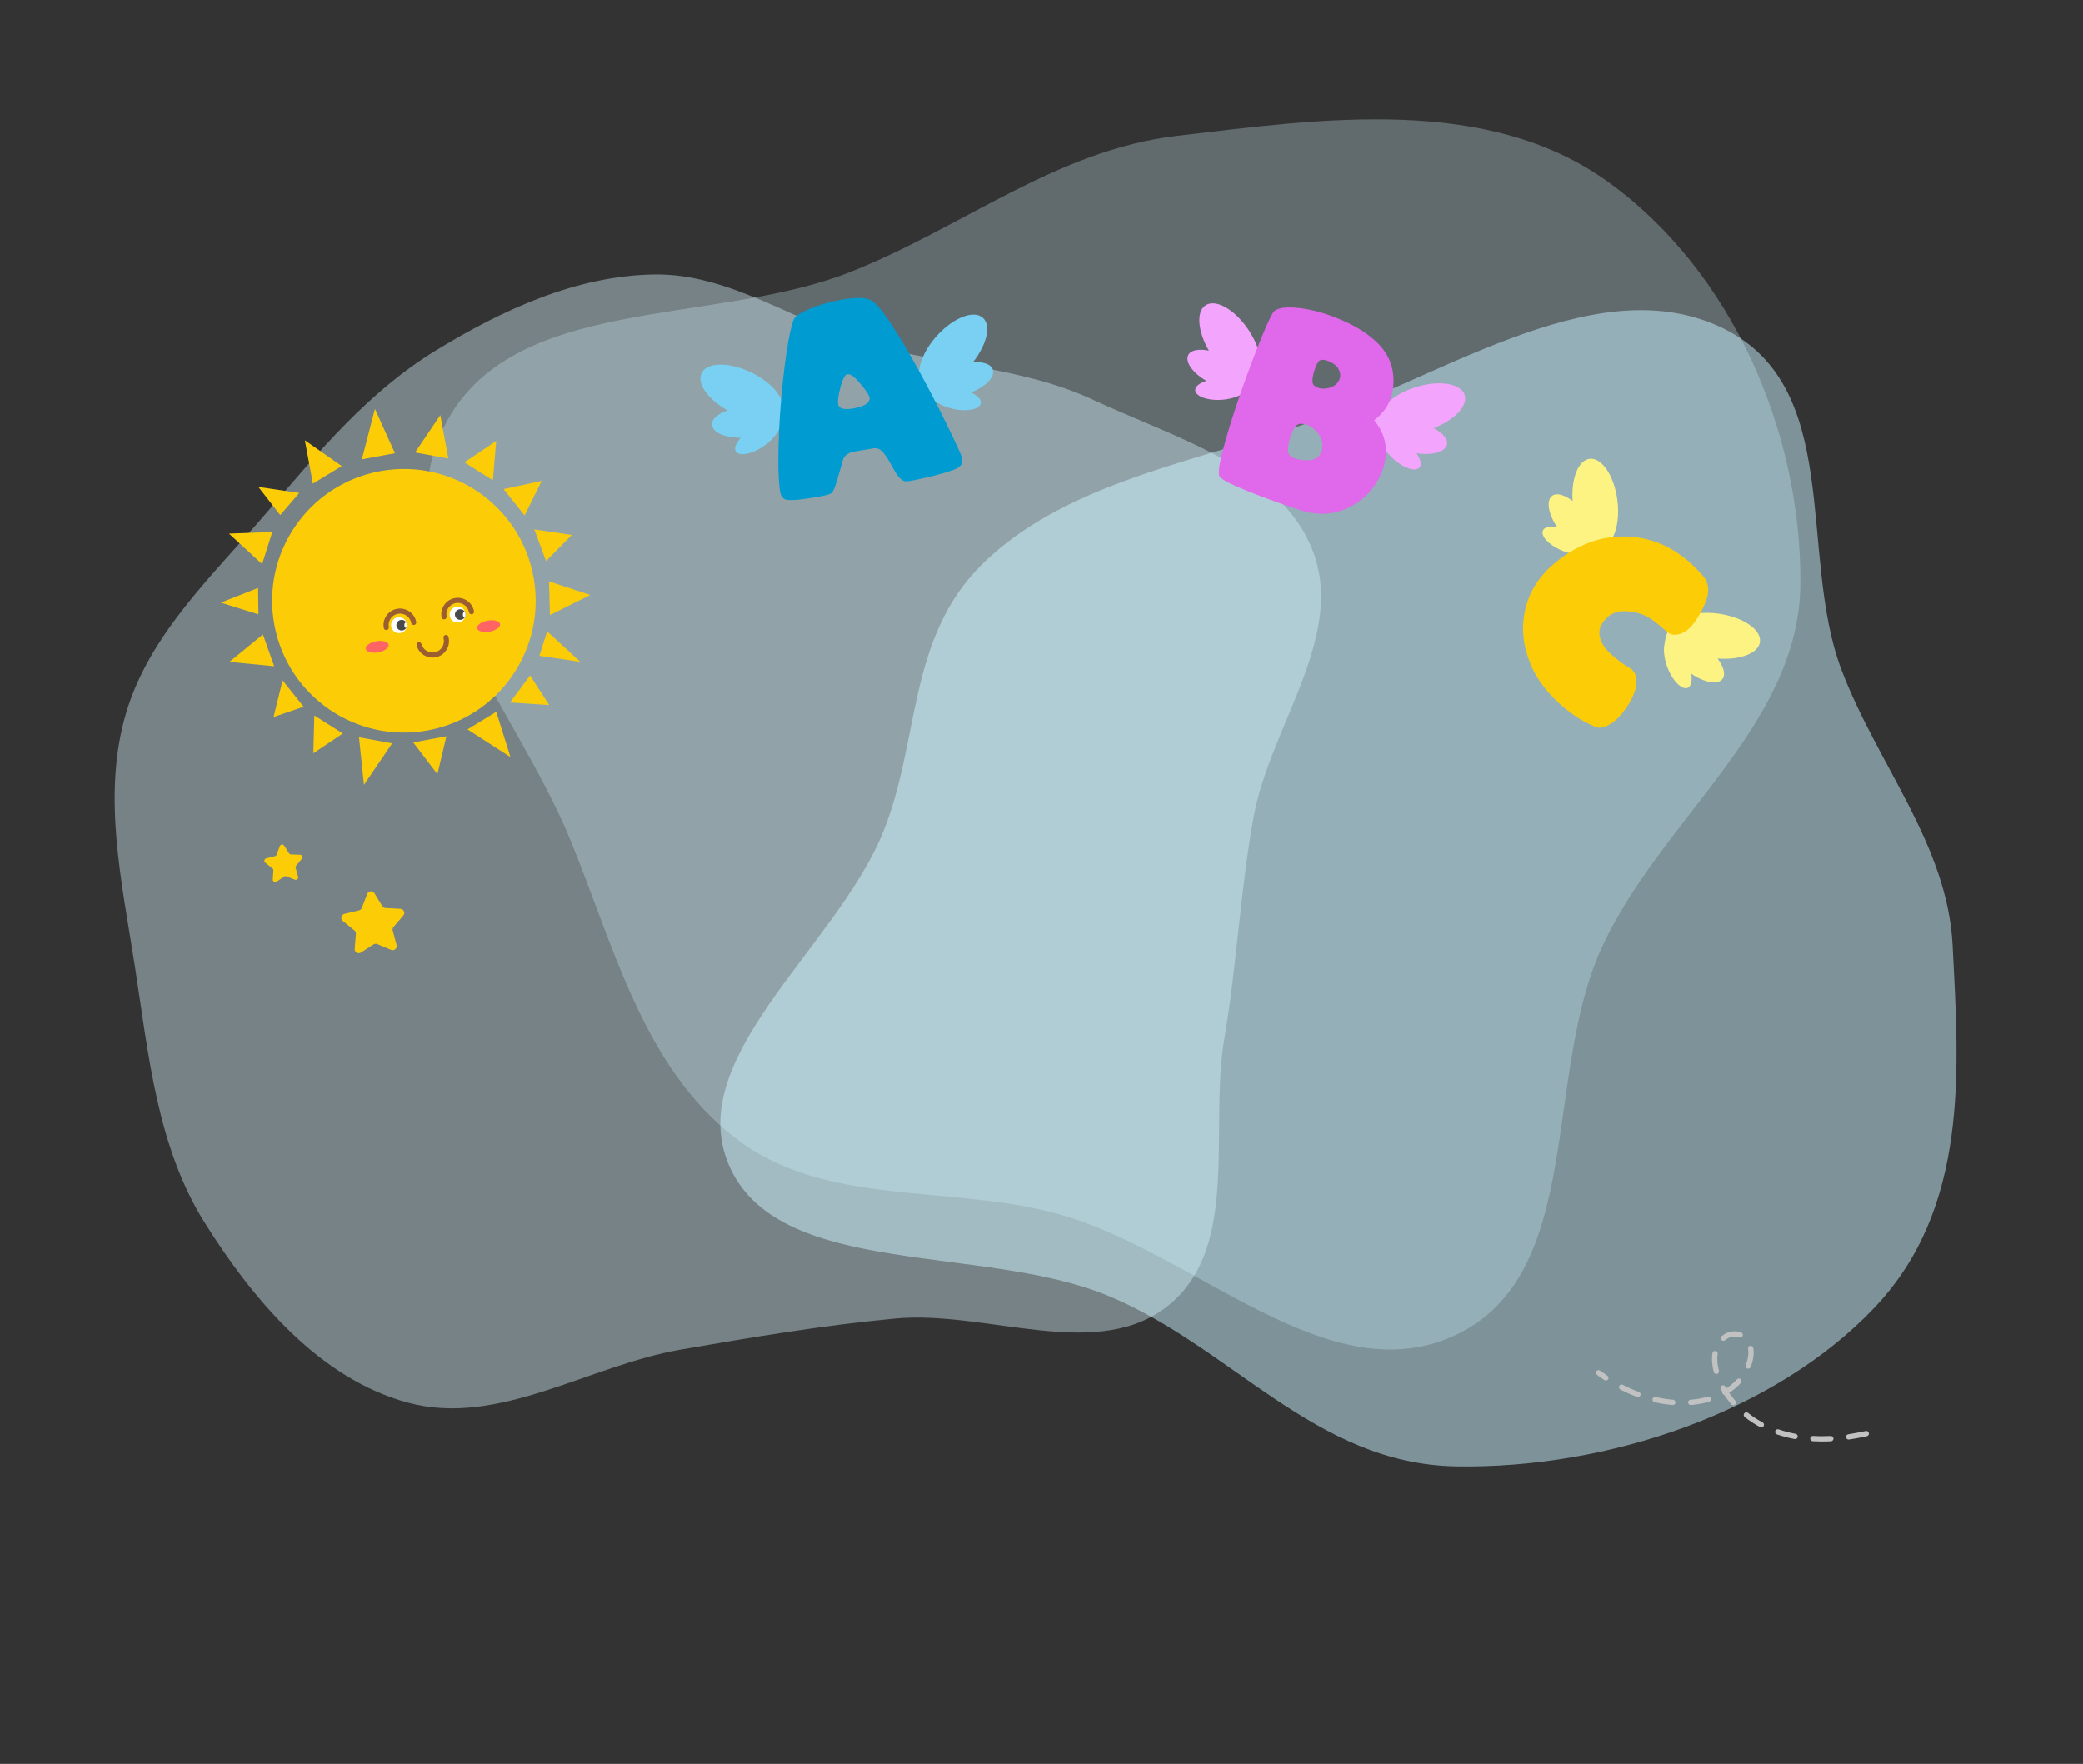 <svg width="783" height="663" viewBox="0 0 783 663" fill="none" xmlns="http://www.w3.org/2000/svg">
<rect x="0" y="0" width="783" height="663" fill="#333333" stroke="none"/>
<g style="mix-blend-mode:multiply">
<path d="M442.157 51.13C497.492 44.537 559.087 35.816 604.314 68.281C650.895 101.718 677.202 162.226 676.748 219.524C676.325 272.746 624.162 307.882 602.028 356.317C580.031 404.451 595.539 478.195 547.925 501.422C499.615 524.988 449.185 470.225 397.317 456.178C356.448 445.109 310.194 453.747 276.65 427.953C241.781 401.141 230.959 356.098 214.277 315.43C193.259 264.19 142.333 210.099 166.913 160.43C191.683 110.375 267.848 122.813 319.807 102.18C361.909 85.462 397.174 56.49 442.157 51.13Z" fill="#CDEFF7" fill-opacity="0.3"/>
</g>
<g style="mix-blend-mode:multiply">
<path d="M733.977 355.336C736.347 402.002 740.368 453.963 704.389 491.715C667.332 530.599 604.711 552.13 547.352 551.158C494.074 550.254 462.872 505.965 416.05 486.827C369.519 467.808 294.466 480.108 274.844 439.773C254.936 398.847 313.649 356.942 331.688 313.408C345.903 279.104 340.79 240.065 369.193 212.082C398.718 182.993 444.664 174.344 486.676 160.714C539.609 143.541 597.687 101.212 645.558 122.422C693.8 143.797 675.513 207.809 692.204 251.777C705.729 287.404 732.05 317.399 733.977 355.336Z" fill="#C8F5FF" fill-opacity="0.5"/>
</g>
<g style="mix-blend-mode:multiply">
<path d="M245.956 103.185C274.697 102.76 299.467 121.554 327.106 129.452C355.146 137.464 384.645 138.03 411.073 150.364C441.634 164.627 481.417 175.619 493.507 207.111C505.88 239.34 477.405 273.125 471.241 307.092C466.189 334.927 465.014 362.426 460.256 390.313C454.492 424.098 466.143 467.782 440.038 489.979C413.398 512.63 371.25 492.325 336.437 495.595C309.099 498.162 282.861 502.597 255.806 507.28C221.205 513.27 187.474 536.311 153.544 527.256C120.254 518.371 95.233 488.742 76.928 459.543C59.057 431.036 55.854 396.461 50.705 363.211C45.807 331.584 38.323 299.023 47.311 268.31C56.129 238.177 80.429 215.932 100.796 192.043C119.82 169.729 138.63 147.177 163.637 131.869C188.694 116.53 216.58 103.619 245.956 103.185Z" fill="#D9F8FF" fill-opacity="0.4"/>
</g>
<path d="M454.429 131.815C450.224 124.539 449.574 117.146 453.183 114.773C457.067 112.218 464.364 116.454 469.477 124.234C472.443 128.745 473.979 133.443 474.022 137.105C474.028 137.565 474.016 138.027 473.971 138.451C473.907 139.351 473.768 140.256 473.451 141.149C472.313 144.376 469.805 146.271 467.142 148.003C465.481 149.083 462.21 150.21 458.431 150.338C453.454 150.508 449.359 148.861 449.286 146.658C449.237 145.231 450.985 143.976 453.509 143.185C448.4 140.25 445.371 136.091 446.664 133.475C447.618 131.551 450.722 131.076 454.429 131.815Z" fill="#F3A4FC"/>
<path d="M538.9 160.95C546.74 157.925 551.888 152.578 550.569 148.466C549.148 144.04 540.809 142.756 531.946 145.602C526.805 147.253 522.659 149.944 520.328 152.767C520.034 153.121 519.755 153.489 519.521 153.847C519.005 154.587 516.414 155.298 516.099 156.191C514.961 159.417 517.855 162.55 518.841 165.569C519.455 167.453 521.295 170.382 524.155 172.854C527.922 176.111 532.144 177.4 533.586 175.732C534.52 174.652 533.947 172.577 532.477 170.376C538.297 171.299 543.266 169.963 543.9 167.116C544.365 165.018 542.249 162.7 538.9 160.95Z" fill="#F3A4FC"/>
<path d="M490.628 192.297C489.53 192.013 487.428 191.355 484.33 190.292C481.232 189.229 477.93 188.04 474.425 186.726C470.92 185.413 467.644 184.082 464.601 182.739C461.557 181.395 459.579 180.287 458.666 179.414C457.79 178.623 458.107 175.332 459.614 169.543C461.122 163.754 463.074 157.354 465.47 150.34C467.865 143.325 470.33 136.622 472.865 130.228C475.397 123.834 477.274 119.625 478.49 117.603C479.266 116.32 481.192 115.647 484.274 115.585C487.353 115.523 490.877 116 494.842 117.017C498.807 118.035 502.867 119.544 507.018 121.55C511.17 123.555 514.726 125.973 517.687 128.807C521.98 133.002 524.024 138.036 523.823 143.906C523.619 149.778 521.201 154.461 516.567 157.957L516.667 158.095C519.675 161.881 521.107 165.885 520.964 170.109C520.821 174.332 519.477 178.344 516.935 182.147C514.151 186.327 510.369 189.414 505.592 191.402C500.814 193.386 495.837 193.641 490.628 192.297ZM495.656 135.932C494.848 137.035 494.184 138.669 493.666 140.834C493.15 142.998 493.272 144.364 494.022 144.95C495.451 146.066 497.224 146.386 499.367 145.875C501.51 145.366 502.902 144.245 503.543 142.511C503.967 141.366 503.862 140.141 503.225 138.836C502.588 137.532 501.263 136.49 499.246 135.71C497.426 135.035 496.229 135.109 495.656 135.932ZM484.2 169.724C484.319 171.571 486.337 172.662 490.257 172.992C494.177 173.324 496.425 171.893 497.006 168.701C497.428 166.385 496.7 164.204 494.82 162.154C492.939 160.105 490.864 159.148 488.601 159.325C487.427 159.418 486.364 160.744 485.408 163.279C484.453 165.817 484.051 167.966 484.2 169.724Z" fill="#E068EA"/>
<path d="M591.139 188.324C590.57 179.94 593.244 173.016 597.53 172.477C602.143 171.895 606.826 178.913 607.989 188.149C608.664 193.507 607.972 198.401 606.398 201.706C606.201 202.123 605.986 202.532 605.76 202.892C605.305 203.672 604.781 204.422 604.105 205.085C601.661 207.479 598.576 208.076 595.421 208.459C593.453 208.696 590.022 208.266 586.573 206.717C582.029 204.676 579.08 201.394 579.983 199.385C580.567 198.082 582.689 197.726 585.305 198.128C582.011 193.241 581.125 188.173 583.437 186.396C585.143 185.088 588.137 186.029 591.139 188.324Z" fill="#FCF383"/>
<path d="M645.625 247.518C654 248.194 660.96 245.613 661.555 241.335C662.196 236.729 655.24 231.955 646.021 230.672C640.673 229.927 635.769 230.555 632.443 232.087C632.025 232.279 631.614 232.489 631.248 232.709C630.462 233.154 629.705 233.668 629.034 234.335C626.608 236.748 625.97 239.825 625.547 242.974C625.284 244.938 625.67 248.375 627.174 251.845C629.154 256.415 632.4 259.405 634.42 258.529C635.73 257.962 636.114 255.844 635.747 253.224C640.588 256.581 645.644 257.534 647.452 255.243C648.784 253.556 647.883 250.55 645.625 247.518Z" fill="#FCF383"/>
<path d="M626.736 237.578C625.694 236.674 624.646 235.786 623.595 234.914C622.543 234.041 621.486 233.229 620.395 232.516C617.583 230.685 614.321 229.799 610.685 229.733C607.05 229.669 604.24 231.201 602.258 234.331C601.363 235.771 601.044 237.252 601.272 238.777C601.638 241.225 602.993 243.537 605.384 245.704C607.776 247.872 610.007 249.572 612.076 250.806C613.331 251.396 614.219 252.327 614.739 253.599C615.19 254.807 615.299 256.235 615.012 257.88C614.551 260.534 613.184 263.404 610.989 266.506C608.795 269.608 606.504 271.709 604.116 272.81C602.165 273.722 600.484 273.765 599.067 272.936C594.049 270.756 589.32 267.524 584.882 263.234C580.444 258.947 577.22 254.313 575.213 249.332C572.475 242.619 571.832 235.954 573.285 229.337C574.738 222.721 578.285 216.969 583.923 212.086C592.907 204.416 602.603 200.973 613.015 201.755C623.427 202.537 632.559 207.529 640.378 216.762C641.682 218.301 642.238 220.284 642.056 222.704C641.85 225.103 640.495 228.333 637.993 232.394C635.49 236.455 632.71 238.524 629.655 238.602C628.502 238.632 627.53 238.291 626.736 237.578Z" fill="#FCCD06"/>
<path d="M273.46 154.28C266.14 150.151 261.821 144.115 263.723 140.239C265.769 136.064 274.204 136.002 282.564 140.101C287.413 142.479 291.124 145.743 293.023 148.874C293.263 149.267 293.487 149.671 293.664 150.059C294.067 150.867 294.407 151.717 294.589 152.646C295.249 156.003 294.054 158.911 292.641 161.756C291.759 163.532 289.516 166.164 286.328 168.196C282.129 170.872 277.764 171.535 276.581 169.677C275.814 168.473 276.681 166.503 278.452 164.54C272.561 164.611 267.838 162.57 267.624 159.659C267.462 157.516 269.893 155.53 273.46 154.28Z" fill="#79D0F2"/>
<path d="M365.75 136.145C370.962 129.554 372.677 122.331 369.449 119.463C365.976 116.372 358.144 119.508 351.957 126.464C348.369 130.499 346.168 134.925 345.597 138.542C345.525 138.996 345.468 139.454 345.451 139.882C345.384 140.783 345.391 141.698 345.574 142.628C346.234 145.984 348.44 148.223 350.824 150.324C352.311 151.634 355.385 153.221 359.105 153.895C364.005 154.783 368.296 153.746 368.688 151.579C368.942 150.175 367.395 148.681 365.011 147.531C370.491 145.368 374.091 141.691 373.188 138.917C372.525 136.87 369.523 135.951 365.75 136.145Z" fill="#79D0F2"/>
<path d="M294.673 187.469C293.979 186.954 293.538 186.251 293.352 185.362C292.769 182.378 292.509 177.78 292.572 171.569C292.634 165.357 292.933 158.857 293.469 152.069C294.004 145.281 294.71 138.887 295.589 132.883C296.467 126.879 297.379 122.591 298.385 120.042C298.777 119.047 300.272 117.955 302.846 116.761C305.42 115.566 308.319 114.544 311.541 113.696C314.764 112.848 317.915 112.307 320.99 112.074C324.066 111.84 326.312 112.159 327.699 113.076C329.733 114.42 332.399 117.742 335.744 122.98C339.09 128.217 342.469 133.965 345.88 140.223C349.291 146.482 352.425 152.51 355.278 158.309C358.133 164.108 360.072 168.222 361.101 170.651C361.825 172.434 361.926 173.743 361.404 174.58C360.882 175.419 359.844 176.116 358.287 176.672C355.653 177.609 352.34 178.543 348.352 179.476C344.364 180.409 341.852 180.903 340.812 180.958C340.399 180.965 340.007 180.888 339.629 180.735C338.404 180.238 336.986 178.485 335.39 175.44C333.794 172.394 332.399 170.353 331.201 169.324C330.492 168.716 329.646 168.435 328.668 168.478L321.068 169.754C318.701 170.229 317.297 171.286 316.848 172.922C316.262 175.027 315.587 177.371 314.83 179.951C314.07 182.531 313.462 184.148 313.004 184.8C312.785 185.188 312.408 185.492 311.875 185.712C310.657 186.212 307.684 186.8 302.953 187.48C298.219 188.162 295.461 188.156 294.673 187.469ZM317.561 141.41C316.729 142.667 316.036 144.657 315.476 147.377C314.917 150.098 314.849 151.834 315.263 152.59C315.966 153.865 318.067 154.129 321.576 153.373C325.085 152.62 326.859 151.429 326.893 149.8C326.912 148.811 325.606 146.789 322.973 143.734C320.342 140.679 318.539 139.905 317.561 141.41Z" fill="#009BD1"/>
<path fill-rule="evenodd" clip-rule="evenodd" d="M695.042 541.055C694.5 541.134 693.991 540.758 693.914 540.211C693.834 539.666 694.202 539.175 694.758 539.082C696.78 538.745 698.877 538.404 700.973 537.936L701.307 537.863C701.842 537.742 702.377 538.08 702.498 538.619C702.618 539.154 702.277 539.689 701.742 539.808L701.408 539.883C699.262 540.362 697.121 540.758 695.042 541.055ZM688.245 541.726C685.914 541.852 683.611 541.832 681.4 541.704C680.85 541.672 680.43 541.199 680.464 540.65C680.497 540.1 680.971 539.678 681.517 539.715C683.654 539.862 685.885 539.849 688.143 539.736C688.695 539.708 689.161 540.13 689.189 540.68C689.215 541.174 688.878 541.6 688.411 541.704L688.245 541.726ZM674.589 540.878C672.296 540.45 670.057 539.86 667.935 539.133C667.415 538.954 667.138 538.389 667.315 537.869C667.494 537.348 668.058 537.068 668.582 537.248C670.609 537.95 672.758 538.507 674.955 538.918C675.498 539.02 675.852 539.54 675.75 540.081C675.675 540.484 675.366 540.786 674.989 540.871C674.863 540.901 674.727 540.905 674.589 540.878ZM661.616 536.389C659.558 535.287 657.615 534.015 655.833 532.611C655.401 532.271 655.328 531.642 655.667 531.212C656.008 530.779 656.634 530.705 657.067 531.045C658.759 532.375 660.6 533.587 662.555 534.631C663.041 534.891 663.226 535.496 662.966 535.98C662.822 536.246 662.574 536.421 662.302 536.482C662.078 536.532 661.835 536.506 661.616 536.389ZM650.822 527.839C649.836 526.703 648.935 525.513 648.123 524.287C647.878 524.223 647.652 524.06 647.514 523.823C647.39 523.608 647.352 523.365 647.397 523.137C647.201 522.815 647.013 522.489 646.832 522.161C646.564 521.68 646.738 521.07 647.218 520.806C647.705 520.538 648.306 520.712 648.575 521.192C648.692 521.401 648.809 521.609 648.931 521.814C650.433 520.836 651.754 519.709 652.885 518.465C653.256 518.056 653.886 518.022 654.295 518.394C654.702 518.763 654.734 519.392 654.366 519.801C653.117 521.187 651.651 522.427 649.994 523.501C650.703 524.545 651.487 525.559 652.329 526.533C652.689 526.95 652.642 527.579 652.226 527.941C652.097 528.052 651.949 528.125 651.792 528.159C651.445 528.235 651.07 528.125 650.822 527.839ZM635.625 528.099C635.078 528.144 634.594 527.737 634.549 527.189C634.503 526.64 634.901 526.16 635.461 526.113C637.701 525.926 639.882 525.551 641.896 524.958C642.467 524.79 642.978 525.114 643.129 525.644C643.28 526.173 642.972 526.725 642.445 526.876C641.827 527.053 641.195 527.213 640.553 527.357C638.97 527.711 637.311 527.958 635.625 528.099ZM628.725 528.09C626.481 527.916 624.195 527.547 621.926 527.027C621.391 526.904 621.055 526.367 621.178 525.83C621.302 525.295 621.835 524.959 622.374 525.084C624.545 525.585 626.739 525.934 628.889 526.105C629.436 526.149 629.845 526.631 629.801 527.178C629.764 527.622 629.44 527.975 629.025 528.067C628.929 528.088 628.829 528.097 628.725 528.09ZM615.351 525.05C613.244 524.264 611.137 523.329 609.081 522.27C608.593 522.018 608.399 521.416 608.653 520.927C608.907 520.437 609.511 520.248 609.997 520.499C611.981 521.522 614.016 522.427 616.048 523.182C616.564 523.375 616.826 523.947 616.634 524.466C616.512 524.792 616.236 525.02 615.918 525.091C615.733 525.129 615.539 525.12 615.351 525.05ZM656.781 514.359C656.266 514.161 656.014 513.581 656.215 513.066C657.093 510.81 657.391 508.767 657.086 506.998C656.992 506.453 657.374 505.95 657.9 505.848C658.443 505.745 658.961 506.118 659.051 506.661C659.413 508.796 659.095 511.197 658.073 513.788C657.947 514.108 657.672 514.329 657.359 514.398C657.173 514.442 656.971 514.432 656.781 514.359ZM644.203 515.697C644.135 515.435 644.073 515.173 644.013 514.907C643.5 512.663 643.393 510.486 643.677 508.615C643.76 508.072 644.26 507.697 644.814 507.78C645.356 507.859 645.73 508.37 645.649 508.914C645.402 510.541 645.5 512.467 645.958 514.468C646.012 514.709 646.071 514.953 646.135 515.194C646.274 515.725 645.939 516.283 645.404 516.411C644.883 516.539 644.339 516.219 644.203 515.697ZM653.78 502.682C652.876 502.345 651.883 502.279 650.912 502.496C650.026 502.694 649.195 503.104 648.453 503.73C648.031 504.084 647.401 504.022 647.051 503.602C646.696 503.178 646.755 502.552 647.179 502.2C648.17 501.372 649.28 500.818 650.477 500.551C651.828 500.249 653.211 500.342 654.481 500.815C654.996 501.007 655.26 501.582 655.066 502.098C654.943 502.426 654.668 502.65 654.349 502.722C654.163 502.761 653.969 502.752 653.78 502.682Z" fill="#C1C1C1"/>
<path fill-rule="evenodd" clip-rule="evenodd" d="M603.847 518.865C604.09 518.81 604.31 518.667 604.459 518.445C604.766 517.989 604.642 517.369 604.184 517.063C603.291 516.466 602.399 515.833 601.516 515.173C601.075 514.845 600.449 514.936 600.121 515.375C599.791 515.816 599.88 516.442 600.323 516.771C601.235 517.454 602.151 518.106 603.076 518.722C603.312 518.876 603.59 518.922 603.847 518.865Z" fill="#C1C1C1"/>
<path fill-rule="evenodd" clip-rule="evenodd" d="M200.528 216.793C205.516 243.689 187.756 269.535 160.864 274.524C133.968 279.512 108.123 261.752 103.135 234.856C98.148 207.964 115.906 182.117 142.802 177.129C169.693 172.14 195.539 189.9 200.528 216.793Z" fill="#FCCD06"/>
<path fill-rule="evenodd" clip-rule="evenodd" d="M155.696 234.92C155.176 235.016 154.68 234.677 154.586 234.159C154.154 231.831 151.912 230.288 149.584 230.72C147.259 231.151 145.713 233.397 146.145 235.723C146.241 236.241 145.9 236.735 145.382 236.831C144.864 236.927 144.366 236.588 144.272 236.07C143.648 232.706 145.874 229.466 149.238 228.843C152.598 228.219 155.837 230.446 156.461 233.808C156.555 234.328 156.212 234.824 155.696 234.92Z" fill="#9B5E31"/>
<path fill-rule="evenodd" clip-rule="evenodd" d="M177.416 230.891C176.897 230.987 176.4 230.648 176.306 230.13C175.874 227.802 173.63 226.259 171.302 226.69C168.977 227.122 167.435 229.366 167.867 231.694C167.963 232.21 167.622 232.706 167.103 232.802C166.587 232.898 166.088 232.559 165.993 232.041C165.37 228.677 167.595 225.437 170.955 224.815C174.319 224.191 177.559 226.417 178.183 229.781C178.275 230.301 177.932 230.795 177.416 230.891Z" fill="#9B5E31"/>
<path fill-rule="evenodd" clip-rule="evenodd" d="M163.709 247.07C160.572 247.652 157.453 245.726 156.601 242.594C156.463 242.085 156.763 241.555 157.272 241.424C157.771 241.293 158.303 241.587 158.44 242.098C159.056 244.382 161.418 245.743 163.704 245.117C164.81 244.814 165.735 244.103 166.304 243.11C166.873 242.117 167.026 240.96 166.725 239.854C166.587 239.345 166.887 238.817 167.395 238.683C167.906 238.548 168.426 238.849 168.564 239.354C168.997 240.954 168.782 242.626 167.957 244.06C167.132 245.496 165.803 246.542 164.201 246.958C164.039 247.002 163.873 247.039 163.709 247.07Z" fill="#9B5E31"/>
<path fill-rule="evenodd" clip-rule="evenodd" d="M136.02 172.675L148.469 170.367L140.94 153.713L136.02 172.675Z" fill="#FCCD06"/>
<path fill-rule="evenodd" clip-rule="evenodd" d="M117.615 181.799L128.477 175.197L114.594 165.505L117.615 181.799Z" fill="#FCCD06"/>
<path fill-rule="evenodd" clip-rule="evenodd" d="M105.345 193.61L112.501 185.303L97.123 183.036L105.345 193.61Z" fill="#FCCD06"/>
<path fill-rule="evenodd" clip-rule="evenodd" d="M98.526 212.043L102.36 199.975L86.075 200.58L98.526 212.043Z" fill="#FCCD06"/>
<path fill-rule="evenodd" clip-rule="evenodd" d="M97.159 230.932L97.03 220.997L83 226.524L97.159 230.932Z" fill="#FCCD06"/>
<path fill-rule="evenodd" clip-rule="evenodd" d="M103.07 250.422L98.843 238.489L86.223 248.799L103.07 250.422Z" fill="#FCCD06"/>
<path fill-rule="evenodd" clip-rule="evenodd" d="M155.35 279.056L167.799 276.747L164.424 290.987L155.35 279.056Z" fill="#FCCD06"/>
<path fill-rule="evenodd" clip-rule="evenodd" d="M134.951 277.13L147.406 279.406L136.811 294.997L134.951 277.13Z" fill="#FCCD06"/>
<path fill-rule="evenodd" clip-rule="evenodd" d="M118.162 268.938L128.862 275.703L117.783 283.136L118.162 268.938Z" fill="#FCCD06"/>
<path fill-rule="evenodd" clip-rule="evenodd" d="M106.233 255.751L114.138 265.642L102.835 269.512L106.233 255.751Z" fill="#FCCD06"/>
<path fill-rule="evenodd" clip-rule="evenodd" d="M168.534 172.355L156.024 170.088L165.513 156.062L168.534 172.355Z" fill="#FCCD06"/>
<path fill-rule="evenodd" clip-rule="evenodd" d="M185.27 180.56L174.567 173.792L186.513 165.779L185.27 180.56Z" fill="#FCCD06"/>
<path fill-rule="evenodd" clip-rule="evenodd" d="M197.198 193.743L189.292 183.853L203.616 180.787L197.198 193.743Z" fill="#FCCD06"/>
<path fill-rule="evenodd" clip-rule="evenodd" d="M205.248 210.886L200.859 199.008L214.944 201.09L205.248 210.886Z" fill="#FCCD06"/>
<path fill-rule="evenodd" clip-rule="evenodd" d="M206.716 231.2L206.385 218.545L221.864 223.643L206.716 231.2Z" fill="#FCCD06"/>
<path fill-rule="evenodd" clip-rule="evenodd" d="M186.536 267.564L175.725 274.156L191.879 284.566L186.536 267.564Z" fill="#FCCD06"/>
<path fill-rule="evenodd" clip-rule="evenodd" d="M199.272 253.896L191.704 264.049L206.441 265.011L199.272 253.896Z" fill="#FCCD06"/>
<path fill-rule="evenodd" clip-rule="evenodd" d="M205.678 237.31L202.755 246.51L218.129 248.775L205.678 237.31Z" fill="#FCCD06"/>
<path fill-rule="evenodd" clip-rule="evenodd" d="M187.963 234.562C188.176 235.712 186.426 236.999 184.049 237.44C181.675 237.881 179.575 237.306 179.362 236.157C179.149 235.009 180.902 233.72 183.276 233.279C185.653 232.84 187.75 233.414 187.963 234.562Z" fill="#FF6464"/>
<path fill-rule="evenodd" clip-rule="evenodd" d="M146.084 242.328C146.297 243.478 144.547 244.765 142.17 245.206C139.796 245.647 137.694 245.072 137.483 243.923C137.27 242.775 139.025 241.484 141.399 241.045C143.776 240.606 145.871 241.181 146.084 242.328Z" fill="#FF6464"/>
<path d="M140.767 335.762L143.701 340.571C143.963 340.999 144.417 341.27 144.916 341.298L150.542 341.607C151.802 341.677 152.436 343.16 151.614 344.118L147.947 348.396C147.621 348.776 147.502 349.293 147.632 349.777L149.076 355.221C149.4 356.441 148.184 357.502 147.018 357.017L141.816 354.852C141.355 354.66 140.825 354.707 140.405 354.978L135.673 358.035C134.614 358.719 133.228 357.892 133.33 356.633L133.782 351.017C133.822 350.518 133.615 350.03 133.227 349.715L128.856 346.159C127.878 345.361 128.236 343.79 129.465 343.496L134.945 342.192C135.431 342.075 135.831 341.728 136.012 341.261L138.043 336.007C138.501 334.827 140.109 334.684 140.767 335.762Z" fill="#FCCD06"/>
<path d="M106.826 317.849L108.652 320.727C108.814 320.983 109.093 321.141 109.397 321.153L112.802 321.279C113.565 321.307 113.965 322.199 113.478 322.786L111.307 325.414C111.113 325.647 111.047 325.96 111.13 326.252L112.063 329.531C112.272 330.266 111.549 330.92 110.838 330.639L107.668 329.386C107.386 329.275 107.067 329.309 106.817 329.479L103.988 331.378C103.355 331.804 102.507 331.318 102.554 330.556L102.767 327.155C102.786 326.851 102.654 326.559 102.416 326.373L99.734 324.268C99.133 323.797 99.333 322.841 100.074 322.651L103.375 321.803C103.669 321.727 103.907 321.513 104.01 321.228L105.183 318.028C105.447 317.308 106.417 317.204 106.826 317.849Z" fill="#FCCD06"/>
<circle cx="150" cy="235" r="3" fill="white"/>
<circle cx="172" cy="231" r="3" fill="white"/>
<circle cx="151" cy="235" r="2" fill="#494949"/>
<circle cx="173" cy="231" r="2" fill="#494949"/>
<ellipse cx="0.5" cy="1" rx="0.5" ry="1" transform="matrix(-1 0 0 1 175 230)" fill="white"/>
<ellipse cx="0.5" cy="1" rx="0.5" ry="1" transform="matrix(-1 0 0 1 153 234)" fill="white"/>
</svg>
